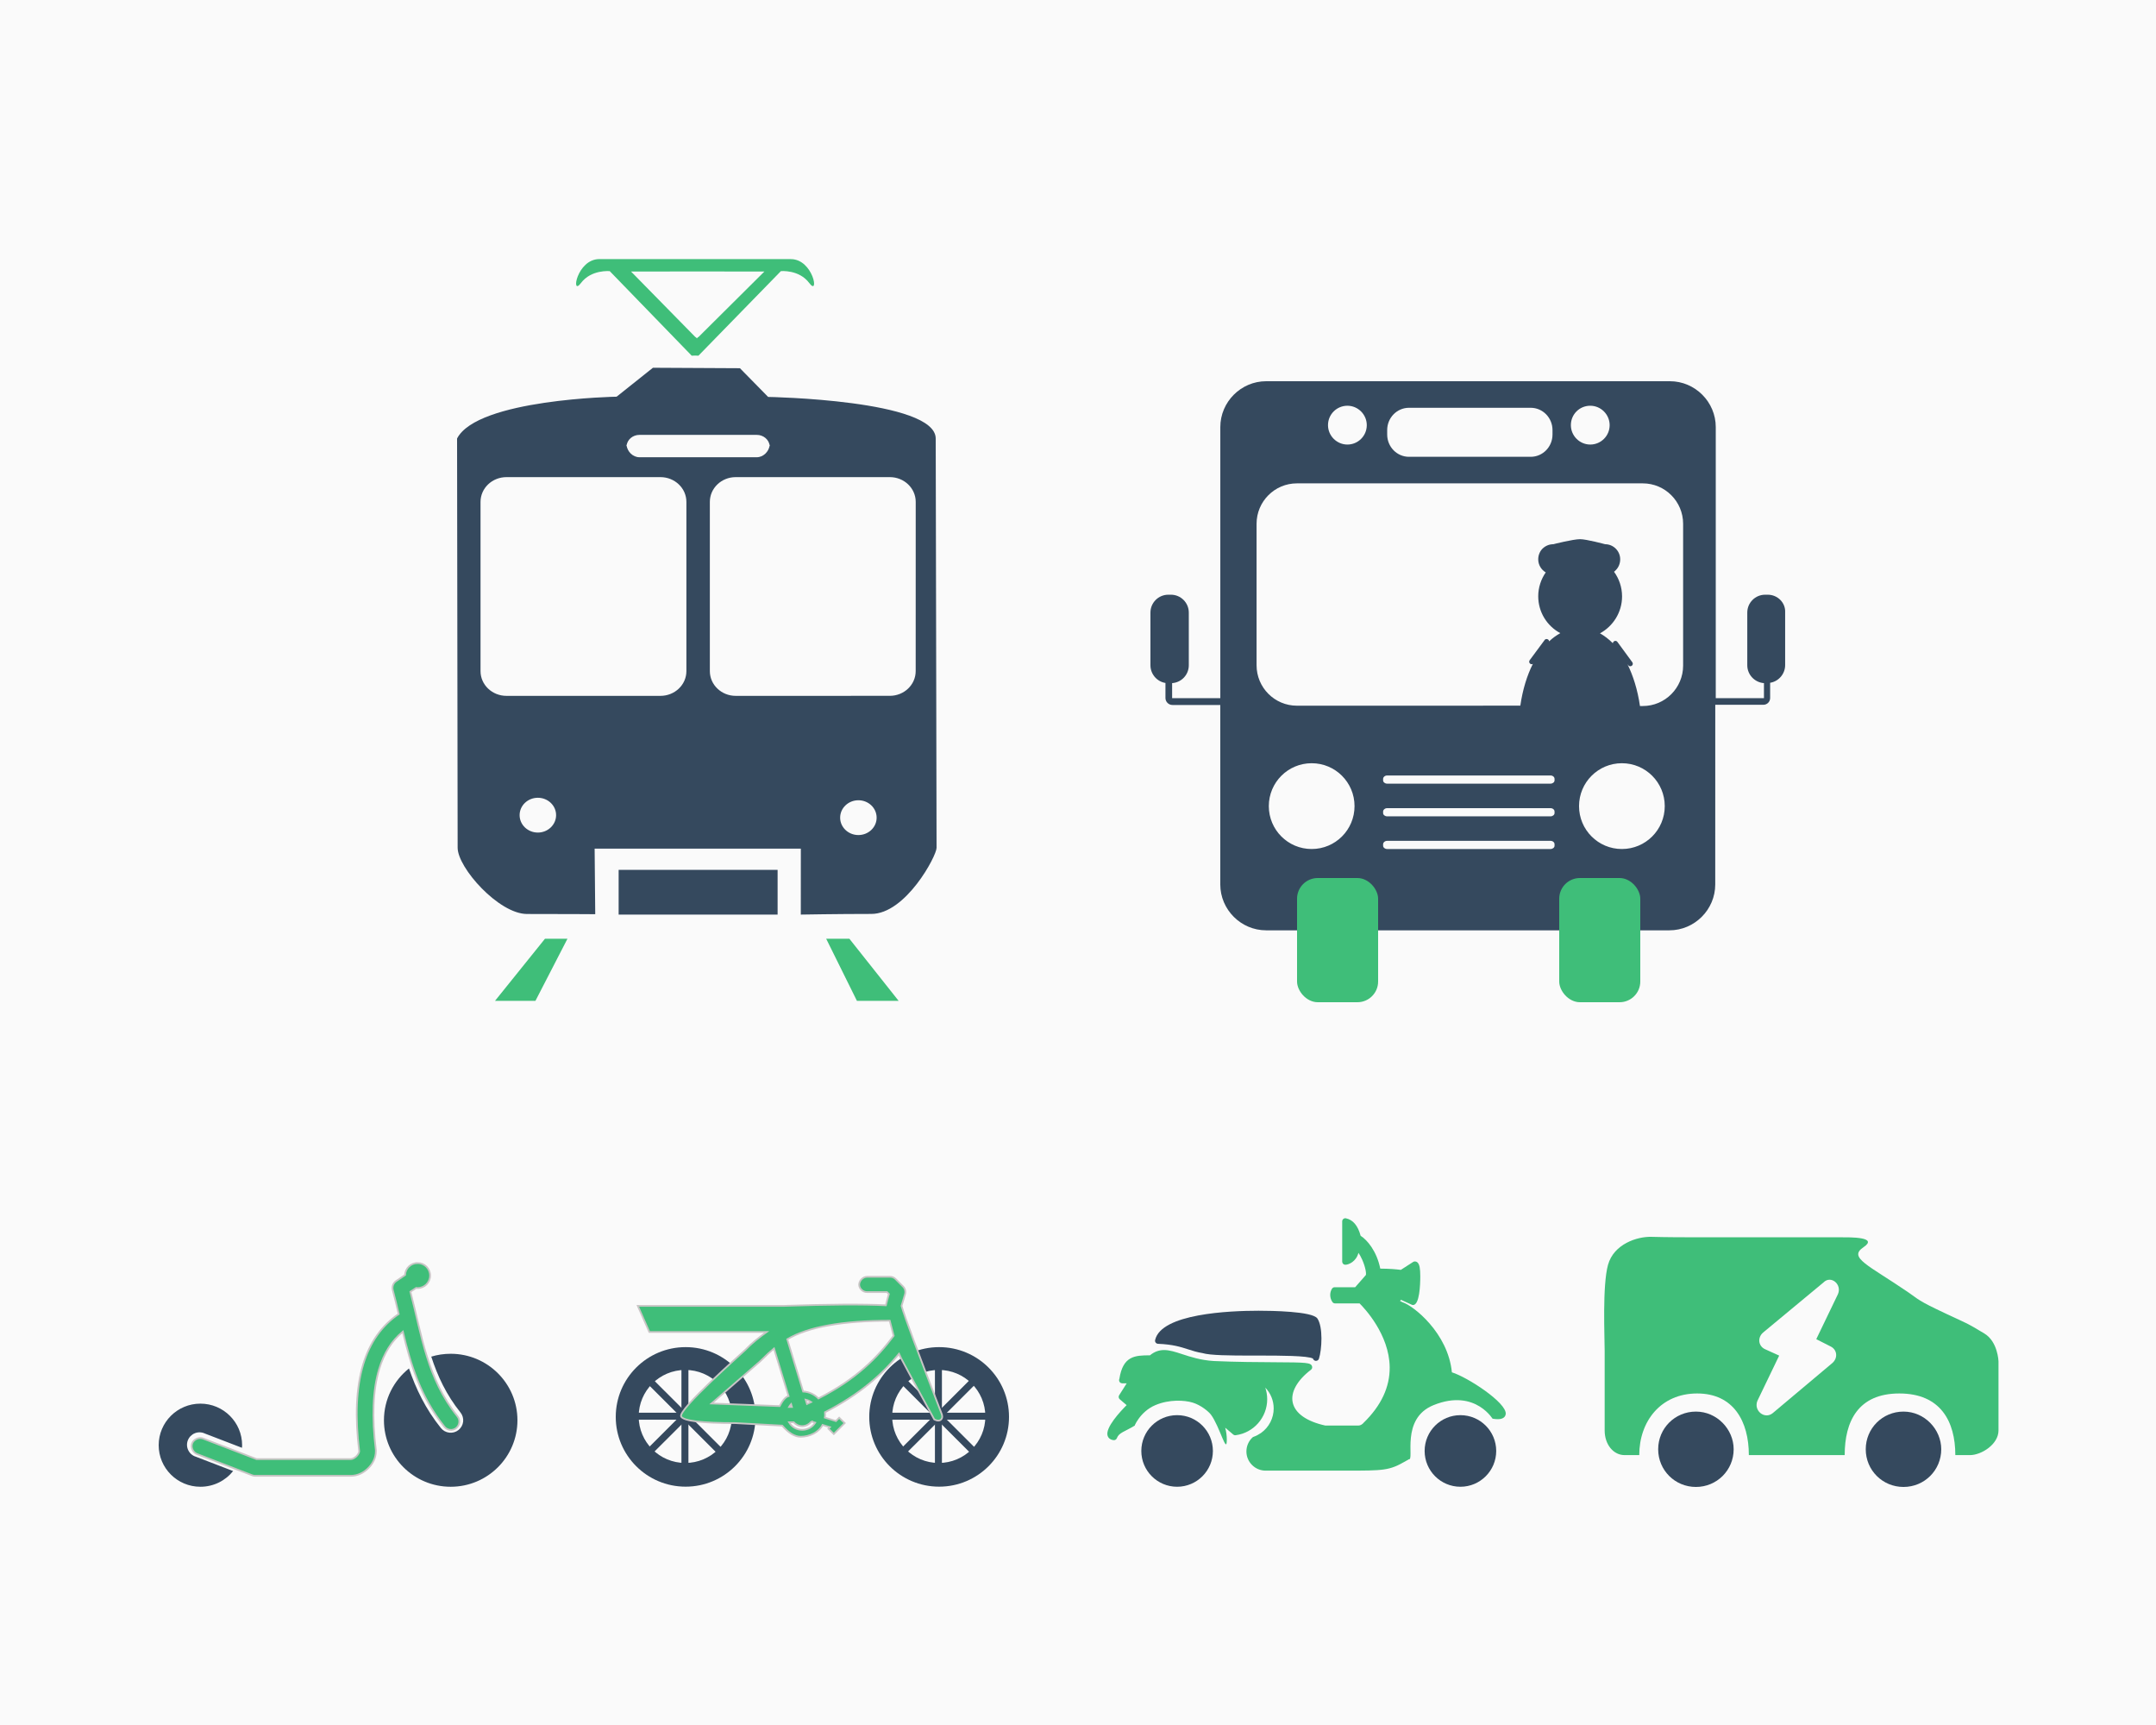 <?xml version="1.0" encoding="UTF-8"?>
<svg width="1250px" height="1000px" viewBox="0 0 1250 1000" version="1.1" xmlns="http://www.w3.org/2000/svg" xmlns:xlink="http://www.w3.org/1999/xlink">
    <!-- Generator: Sketch 55.1 (78136) - https://sketchapp.com -->
    <title>city</title>
    <desc>Created with Sketch.</desc>
    <g id="Offers" stroke="none" stroke-width="1" fill="none" fill-rule="evenodd">
        <g id="Artboard" transform="translate(-17, -2001)">
            <g id="city" transform="translate(17, 2001)">
                <rect id="Rectangle" fill="#FAFAFA" x="0" y="0" width="1250" height="1000"></rect>
                <g id="tram" transform="translate(265, 150)">
                    <g>
                        <path d="M93.674,380.196 L185.837,380.196 L185.837,354.277 L93.674,354.26 L93.674,380.196 Z M180.344,80.106 L164.004,63.459 L113.554,63.196 L92.501,79.966 C92.501,79.966 11.756,81.331 0,104.21 C0,104.21 0.33,329.798 0.33,341.44 C0.33,353.083 24.226,379.846 40.547,379.846 C64.186,379.846 80.104,379.969 80.104,379.969 L79.756,341.983 L199.308,341.983 L199.29,380.196 C199.29,380.196 220.232,379.811 240.185,379.811 C260.138,379.811 278,346.184 278,341.492 C277.982,324.495 277.505,104.231 277.505,104.231 C277.502,81.769 180.344,80.106 180.344,80.106 Z M98.207,107.369 C98.207,107.658 98.262,107.947 98.299,108.219 C98.76,104.786 101.896,102.101 105.751,102.101 L173.742,102.101 C177.597,102.101 180.751,104.786 181.212,108.219 C181.249,107.93 181.304,107.658 181.304,107.369 L181.304,109.069 C181.304,108.78 181.249,108.508 181.212,108.236 C180.751,111.771 177.597,115.069 173.742,115.069 L105.751,115.069 C101.877,115.069 98.741,111.771 98.299,108.236 C98.262,108.508 98.207,108.78 98.207,109.069 L98.207,107.369 Z M46.837,332.646 C40.994,332.646 36.261,328.131 36.261,322.551 C36.261,316.972 40.994,312.473 46.837,312.473 C52.662,312.473 57.413,316.971 57.413,322.551 C57.413,328.113 52.662,332.646 46.837,332.646 Z M132.957,239.056 C132.957,246.997 126.229,253.396 117.904,253.396 L28.651,253.396 C20.325,253.396 13.598,246.98 13.598,239.056 L13.598,140.954 C13.598,133.012 20.325,126.596 28.651,126.596 L117.904,126.596 C126.229,126.596 132.957,133.03 132.957,140.954 L132.957,239.056 Z M232.674,334.087 C226.831,334.087 222.098,329.572 222.098,324.009 C222.098,318.43 226.849,313.914 232.674,313.914 C238.517,313.914 243.25,318.412 243.25,324.009 C243.268,329.571 238.517,334.087 232.674,334.087 Z M265.894,239.038 C265.894,246.98 259.173,253.378 250.895,253.378 L161.554,253.396 C153.258,253.396 146.554,246.98 146.554,239.056 L146.554,140.954 C146.554,133.012 153.258,126.596 161.554,126.596 L250.913,126.596 C259.21,126.596 265.913,133.03 265.913,140.954 L265.894,239.038 Z" id="Fill-48" fill="#35495E"></path>
                        <path d="M71.798,14.104 L71.797,14.105 C65.832,22.059 69.411,0.196 82.497,0.196 L193.497,0.214 C206.583,0.214 210.162,22.077 204.215,14.104 C198.269,6.131 187.734,7.185 187.734,7.185 L139.942,56.196 L137.978,56.126 L136.033,56.196 L88.517,7.185 C88.517,7.185 77.744,6.132 71.798,14.104 Z M139.04,7.376 L100.846,7.393 L138.324,45.568 L138.324,45.341 L139.04,46.145 L139.773,45.341 L139.773,45.568 L178.187,7.393 L139.04,7.376 Z" id="Combined-Shape" fill="#3FBE79"></path>
                        <polygon id="Path" fill="#3FBE79" points="22 430.196 45.435 430.196 64 394.196 50.967 394.196"></polygon>
                        <polygon id="Path" fill="#3FBE79" points="214 394.196 231.823 430.196 256 430.196 227.446 394.196"></polygon>
                    </g>
                </g>
                <g id="icon/miniscooter" transform="translate(92, 732)">
                    <g id="miniscooter">
                        <g>
                            <path d="M49.959,54.452 C46.265,65.811 41.239,76.596 33.029,86.826 C31.829,88.323 31.272,90.233 31.48,92.143 C31.697,94.044 32.661,95.785 34.163,96.99 C35.665,98.185 37.583,98.74 39.501,98.524 C41.409,98.317 43.166,97.357 44.366,95.861 C53.389,84.633 58.887,72.992 62.884,61.304 C71.727,68.371 77.395,79.175 77.395,91.343 C77.395,112.63 60.068,129.89 38.698,129.89 C17.327,129.89 0,112.63 0,91.343 C0,70.056 17.327,52.797 38.698,52.797 C42.619,52.796 46.388,53.37 49.959,54.452 Z M208,105.797 C208,119.104 197.173,129.889 183.814,129.889 C176.124,129.889 169.274,126.35 164.843,120.779 L186.384,112.498 C188.32,111.924 189.926,110.578 190.824,108.771 C191.721,106.974 191.825,104.875 191.107,103.002 C190.389,101.12 188.915,99.624 187.045,98.862 C185.174,98.109 183.077,98.165 181.244,99.022 L159.703,107.303 C159.675,106.804 159.628,106.306 159.628,105.797 C159.628,92.491 170.455,81.706 183.814,81.706 C197.173,81.706 208,92.491 208,105.797 Z" id="Fill-1" fill="#35495E" transform="translate(104, 91.343) scale(-1, 1) translate(-104, -91.343) "></path>
                            <path d="M43.319,0.195 C47.231,0.195 50.424,3.275 50.576,7.149 L55.715,10.625 C57.435,11.778 58.229,13.913 57.681,15.916 C56.433,20.479 55.366,25.099 54.279,29.747 C64.219,36.493 71.088,46.479 74.839,58.92 C79.015,72.761 79.572,89.615 77.182,109.256 L77.182,109.332 C77.201,109.965 77.73,111.183 78.769,112.204 C79.827,113.243 81.216,113.867 82.019,113.867 L136.669,113.867 L167.358,102.076 C169.757,100.914 173.046,102.237 174.009,104.721 C174.973,107.206 173.395,110.314 170.835,111.07 L139.391,123.163 C138.843,123.399 138.248,123.522 137.652,123.541 L82.021,123.541 C77.987,123.541 74.538,121.689 71.968,119.157 C69.399,116.625 67.509,113.253 67.509,109.256 C67.499,109.058 67.499,108.85 67.509,108.651 C69.871,89.615 69.266,73.8 65.619,61.716 C62.785,52.335 58.297,45.202 51.863,39.949 C47.413,58.589 41.914,77.418 27.751,95.122 C26.078,97.21 23.036,97.55 20.948,95.878 C18.86,94.205 18.52,91.163 20.192,89.075 C37.794,67.081 40.78,42.651 47.478,16.82 L44.152,14.628 C43.869,14.666 43.614,14.704 43.321,14.704 C39.315,14.704 36.064,11.454 36.064,7.448 C36.064,3.442 39.315,0.192 43.321,0.192 L43.319,0.195 Z" id="Path" stroke="#C8C5C5" fill="#3FBE79" transform="translate(96.712, 61.867) scale(-1, 1) translate(-96.712, -61.867) "></path>
                        </g>
                    </g>
                </g>
                <g id="icon/pedelec" transform="translate(357, 740)">
                    <g id="pedelec">
                        <g id="Group-9" transform="translate(0, 40.941)" fill="#35495E">
                            <path d="M40.515,80.895 C18.139,80.895 0,62.786 0,40.447 C0,18.109 18.139,0 40.515,0 C62.891,0 81.03,18.109 81.03,40.447 C81.03,62.786 62.891,80.895 40.515,80.895 Z M40.307,67.157 C55.225,67.157 67.317,55.084 67.317,40.192 C67.317,25.3 55.225,13.227 40.307,13.227 C25.39,13.227 13.297,25.3 13.297,40.192 C13.297,55.084 25.39,67.157 40.307,67.157 Z" id="Combined-Shape"></path>
                            <rect id="Rectangle" x="8.913" y="38.021" width="62.393" height="4.045"></rect>
                            <polygon id="Rectangle" transform="translate(40.11, 40.043) scale(-1, -1) rotate(90) translate(-40.11, -40.043) " points="8.965 38.017 71.254 38.017 71.254 42.069 8.965 42.069"></polygon>
                            <polygon id="Rectangle" transform="translate(40.11, 40.043) scale(-1, -1) rotate(45) translate(-40.11, -40.043) " points="8.941 38.045 71.282 37.993 71.279 42.041 8.938 42.093"></polygon>
                            <polygon id="Rectangle" transform="translate(40.11, 40.043) scale(-1, -1) rotate(135) translate(-40.11, -40.043) " points="8.938 37.993 71.279 38.045 71.282 42.093 8.941 42.041"></polygon>
                        </g>
                        <g id="Group-9" transform="translate(146.97, 40.941)" fill="#35495E">
                            <path d="M40.515,80.895 C18.139,80.895 0,62.786 0,40.447 C0,18.109 18.139,0 40.515,0 C62.891,0 81.03,18.109 81.03,40.447 C81.03,62.786 62.891,80.895 40.515,80.895 Z M40.307,67.157 C55.225,67.157 67.317,55.084 67.317,40.192 C67.317,25.3 55.225,13.227 40.307,13.227 C25.39,13.227 13.297,25.3 13.297,40.192 C13.297,55.084 25.39,67.157 40.307,67.157 Z" id="Combined-Shape"></path>
                            <rect id="Rectangle" x="8.913" y="38.021" width="62.393" height="4.045"></rect>
                            <polygon id="Rectangle" transform="translate(40.11, 40.043) scale(-1, -1) rotate(90) translate(-40.11, -40.043) " points="8.965 38.017 71.254 38.017 71.254 42.069 8.965 42.069"></polygon>
                            <polygon id="Rectangle" transform="translate(40.11, 40.043) scale(-1, -1) rotate(45) translate(-40.11, -40.043) " points="8.941 38.045 71.282 37.993 71.279 42.041 8.938 42.093"></polygon>
                            <polygon id="Rectangle" transform="translate(40.11, 40.043) scale(-1, -1) rotate(135) translate(-40.11, -40.043) " points="8.938 37.993 71.279 38.045 71.282 42.093 8.941 42.041"></polygon>
                        </g>
                        <path d="M145.754,9.032 L157.245,9.032 L158.349,10.145 C157.731,12.273 157.112,14.631 156.618,16.688 C143.464,16.023 123.634,16.14 97.129,17.04 L12.794,17.04 L19.472,32.165 L87.469,32.165 C83.123,35.335 79.151,38.33 75.026,42.631 C73.408,44.317 35.495,77.524 37.937,81.253 C39.565,83.74 50.006,84.983 69.261,84.983 L96.514,86.449 C100.223,90.748 103.791,92.898 107.217,92.898 C112.356,92.898 117.729,90.361 119.92,86.034 L124.142,87.35 L123.311,88.18 L126.429,91.297 L132.727,84.983 L129.538,81.866 L127.666,83.808 L121.227,81.795 C121.421,80.718 121.333,79.693 121.297,78.678 C141.7,68.231 154.569,56.557 164.16,44.908 C164.372,45.591 171.212,58.247 184.679,82.875 C186.449,83.766 187.768,83.766 188.637,82.875 C189.507,81.984 189.507,80.633 188.637,78.821 C174.957,43.444 167.31,22.85 165.697,17.04 L167.64,10.497 C168.205,8.925 167.79,7.035 166.598,5.852 L162.164,1.41 C161.343,0.615 160.194,0.156 159.046,0.165 L145.754,0.165 C142.98,0.191 141.09,2.77 141.117,4.81 C141.223,7.125 143.44,9.138 145.754,9.032 Z M161.131,34.367 C151.645,46.986 139.589,59.411 117.509,70.705 C115.221,68.365 112.121,66.828 108.641,66.687 L99.429,36.381 C111.482,29.216 131.287,25.634 158.843,25.634 C159.844,29.502 160.607,32.413 161.131,34.367 Z M100.188,69.319 C98.56,69.728 96.836,71.667 95.014,75.134 L55.531,73.619 L83.575,49.281 C87.184,45.725 89.908,43.206 91.745,41.722 L100.188,69.319 Z M110.099,71.412 C111.256,71.677 112.351,72.127 113.288,72.798 C112.493,73.178 111.68,73.531 110.868,73.911 L110.099,71.412 Z M101.656,73.981 L102.141,75.642 L100.481,75.642 C100.825,75.041 101.187,74.476 101.656,73.981 Z M113.427,84.031 L115.644,84.728 C114.089,87.263 111.316,88.887 108.092,88.887 C104.798,88.887 102.007,87.157 100.479,84.516 L103.181,84.516 C104.4,85.841 106.158,86.733 108.101,86.733 C110.274,86.733 112.217,85.638 113.436,84.031 L113.427,84.031 Z" id="Fill-1" stroke="#C8C5C5" fill="#3FBE79"></path>
                    </g>
                </g>
                <g id="icon/minicar" transform="translate(930, 717)">
                    <g id="minicar">
                        <path d="M176.078,31.959 C152.98,16.223 141.445,12.057 150.396,6.034 C159.347,0.01 142.694,0.269 136.908,0.269 L53.964,0.269 C48.177,0.269 36.049,0.269 27.564,0.01 C19.08,-0.248 5.624,4.243 2.293,16.223 C-1.039,28.203 0.346,57.935 0.346,66.032 L0.346,112.25 C0.346,120.347 5.364,126.545 11.919,126.545 L20.403,126.545 C20.403,107.001 32.823,90.807 53.964,90.807 C75.104,90.807 83.942,107.001 83.942,126.545 L139.51,126.545 C139.51,107.001 147.265,90.807 171.181,90.807 C195.096,90.807 203.652,107.001 203.652,126.545 L212.136,126.545 C218.691,126.545 228.683,120.347 228.683,112.25 L228.683,72.168 C228.683,72.168 228.323,60.732 220.461,56.031 C209.197,49.297 212.376,51.205 198.253,44.566 C181.225,36.562 182.834,36.562 176.078,31.959 Z M135.653,33.117 L123.035,59.325 L131.453,63.606 C135.196,65.505 135.653,70.27 132.384,73.137 L97.782,102.212 C93.108,106.028 86.571,100.779 88.908,95.064 L101.526,68.856 L93.108,65.04 C89.365,63.141 88.908,58.376 92.177,55.51 L127.235,26.435 C131.435,22.153 137.99,27.402 135.653,33.117 L135.653,33.117 Z" id="Shape" fill="#3FBE79"></path>
                        <path d="M53.255,101.312 C41.098,101.312 31.373,111.02 31.373,123.156 C31.373,135.291 41.098,145 53.255,145 C65.411,145 75.136,135.291 75.136,123.156 C75.136,111.513 65.411,101.312 53.255,101.312 L53.255,101.312 Z" id="wheel" fill="#35495E"></path>
                        <path d="M173.602,101.312 C161.446,101.312 151.721,111.02 151.721,123.156 C151.721,135.291 161.446,145 173.602,145 C185.759,145 195.484,135.291 195.484,123.156 C195.484,111.513 185.759,101.312 173.602,101.312 L173.602,101.312 Z" id="wheel" fill="#35495E"></path>
                    </g>
                </g>
                <g id="icon/scooter" transform="translate(642, 706)">
                    <g id="scooter" transform="translate(115.5, 78) scale(-1, 1) translate(-115.5, -78) ">
                        <path d="M219.805,108.568 L223.788,105.169 C224.471,104.59 224.626,103.586 224.136,102.826 L219.754,95.926 L222.319,95.926 L222.383,95.926 C223.389,95.926 224.188,95.127 224.188,94.123 C224.188,93.853 224.136,93.595 224.02,93.364 C221.932,80.026 215.036,79.705 206.285,79.692 C203.746,77.619 201.117,76.641 198.062,76.641 C194.827,76.641 191.463,77.748 187.557,79.022 C182.801,80.58 176.885,82.524 169.281,83 C155.825,83.592 143.645,83.657 133.864,83.708 C115.381,83.798 112.997,83.901 112.3,86.064 C112.068,86.798 112.313,87.583 112.919,88.047 C120.974,94.188 124.828,101.14 123.501,107.1 C122.109,113.331 115.394,118.043 104.58,120.412 L85.633,120.412 C84.653,120.412 83.777,120.09 82.939,119.356 C82.836,119.292 82.733,119.176 82.449,118.841 C72.241,108.928 67.138,98.063 67.292,86.515 C67.537,67.616 81.882,52.437 84.744,49.593 L98.999,49.593 C99.579,49.593 100.133,49.309 100.468,48.833 C101.319,47.623 101.77,46.207 101.77,44.726 C101.77,43.374 101.422,42.139 100.726,41.057 C100.391,40.542 99.824,40.22 99.205,40.22 L87.308,40.22 L81.135,33.178 C80.787,32.47 81.186,28.878 83.223,24.257 C84.022,22.454 84.782,21.167 85.401,20.292 C86.754,25.48 91.214,27.192 93.018,27.192 C94.011,27.192 94.823,26.381 94.823,25.39 L94.823,2.037 C94.823,1.496 94.578,0.981 94.152,0.633 C93.727,0.286 93.173,0.157 92.631,0.273 C88.533,1.161 85.736,4.483 84.125,10.418 C80.323,12.799 74.768,19.339 72.757,29.432 C67.047,29.484 63.773,29.793 60.822,30.153 L53.681,25.557 C53.385,25.364 53.05,25.274 52.702,25.274 C51.245,25.274 50.304,26.433 49.892,28.737 C49.673,30.012 49.557,31.724 49.557,33.848 C49.557,38.869 49.969,50.533 53.746,50.533 C54.003,50.533 54.261,50.481 54.493,50.365 L60.718,47.52 L61.298,48.177 L59.842,48.924 C53.578,50.88 33.458,66.728 31.229,89.553 C22.206,92.321 -0.594,107.165 0.012,113.679 C0.102,114.593 0.708,116.717 4.587,116.717 C5.451,116.717 6.456,116.627 7.629,116.434 C6.739,118.164 16.995,98.499 41.868,108.568 C61.298,116.434 52.702,140.718 56.195,139.968 C56.851,140.354 57.475,140.718 58.073,141.061 C67.639,146.546 70.432,146.546 93.47,146.546 L139.198,146.546 C142.175,146.546 144.985,145.388 147.086,143.276 C149.2,141.165 150.36,138.384 150.36,135.436 C150.36,132.333 149.071,129.359 146.815,127.287 C146.609,127.094 146.338,126.952 146.055,126.875 C144.689,126.398 143.374,125.703 142.033,124.789 C141.982,124.751 141.917,124.712 141.866,124.686 C137.277,121.416 134.545,116.125 134.545,110.512 C134.545,105.89 136.349,101.59 139.417,98.423 C138.682,100.573 138.308,102.865 138.308,105.169 C138.308,115.7 146.171,124.66 156.611,126.012 C157.113,126.089 157.629,125.922 158.016,125.587 L162.655,121.648 C162.037,123.927 161.727,126.282 161.727,128.664 C161.727,137.718 165.871,120.807 170.932,114.074 C172.258,112.31 176.687,108.568 181.514,107.1 C186.341,105.632 195.112,105.169 203.164,108.568 C212.619,112.559 215.937,122.217 215.072,120.412 C221.053,124.055 224.251,124.467 225.463,127.712 C225.759,128.484 226.546,128.96 227.358,128.87 C229.768,128.587 230.58,127.158 230.838,126.321 C232.307,121.661 223.414,112.186 219.805,108.568 L219.805,108.568 Z" id="Fill-1" fill="#3FBE79"></path>
                        <path d="M143.295,53.846 C135.87,53.846 112.397,54.18 109.315,58.217 L109.29,58.204 C105.771,63.282 106.647,76.447 108.297,81.641 C108.542,82.4 109.238,82.901 110.024,82.901 C110.115,82.901 110.205,82.888 110.308,82.875 C111.017,82.772 111.571,82.258 111.765,81.59 C114.497,79.841 132.183,79.841 141.786,79.841 L147.02,79.841 C160.181,79.841 171.459,79.726 175.829,78.401 C179.039,77.874 181.527,77.077 184.144,76.229 C188.488,74.827 192.986,73.374 201.623,73.014 C202.151,72.989 202.654,72.732 202.976,72.307 C203.286,71.896 203.415,71.343 203.286,70.829 C199.794,55.504 160.17,53.846 143.295,53.846 Z" id="Fill-2" fill="#35495E"></path>
                        <ellipse id="Oval" fill="#35495E" cx="26.281" cy="135.132" rx="20.749" ry="20.754"></ellipse>
                        <ellipse id="Oval" fill="#35495E" cx="190.54" cy="135.132" rx="20.749" ry="20.754"></ellipse>
                        <ellipse id="Oval" fill="#35495E" cx="190.195" cy="135.246" rx="16.253" ry="16.257"></ellipse>
                    </g>
                </g>
                <g id="bus" transform="translate(667, 221)">
                    <g>
                        <path d="M356.378,123.758 C350.677,123.758 346.033,128.404 346.033,134.107 L346.033,164.664 C346.033,170.084 350.281,174.616 355.699,175.013 L355.699,183.719 L327.76,183.719 L327.76,26.591 C327.76,11.993 315.772,0 301.18,0 L67.092,0 C52.499,0 40.511,11.993 40.511,26.591 L40.511,183.719 L12.572,183.719 L12.572,175.013 C17.99,174.635 22.238,170.178 22.238,164.664 L22.238,134.107 C22.238,128.403 17.594,123.758 11.893,123.758 L10.345,123.758 C4.644,123.758 0,128.404 0,134.107 L0,164.664 C0,169.782 3.776,174.144 8.703,174.919 L8.703,183.625 C8.703,185.853 10.534,187.685 12.762,187.685 L40.493,187.685 L40.493,291.728 C40.493,306.327 52.481,318.319 67.073,318.319 L86.517,318.319 L86.517,340.567 C86.517,351.294 95.314,360 105.943,360 L110.964,360 C121.687,360 130.389,351.294 130.389,340.567 L130.389,318.319 L237.58,318.319 L237.58,340.567 C237.58,351.294 246.377,360 257.005,360 L262.026,360 C272.749,360 281.452,351.294 281.452,340.567 L281.452,318.319 L300.877,318.319 C315.469,318.319 327.457,306.327 327.457,291.728 L327.476,187.574 L355.321,187.574 C357.548,187.574 359.285,185.837 359.285,183.608 L359.285,174.808 C364.212,174.033 367.988,169.69 367.988,164.553 L367.988,133.996 C368.271,128.406 363.627,123.76 357.926,123.76 L356.378,123.758 Z M254.997,14.211 C261.161,14.211 266.238,19.291 266.238,25.461 C266.238,31.725 261.161,36.711 254.997,36.711 C248.832,36.711 243.756,31.63 243.756,25.461 C243.756,19.196 248.737,14.211 254.997,14.211 Z M137.26,28.333 C137.26,21.175 142.914,15.395 149.915,15.395 L220.452,15.395 C227.453,15.395 233.106,21.175 233.106,28.333 L233.106,30.878 C233.106,38.036 227.453,43.816 220.452,43.816 L149.915,43.816 C142.914,43.816 137.26,38.036 137.26,30.878 L137.26,28.333 Z M114.186,14.211 C120.351,14.211 125.428,19.291 125.428,25.461 C125.428,31.725 120.351,36.711 114.186,36.711 C108.022,36.711 102.945,31.63 102.945,25.461 C102.945,19.196 108.022,14.211 114.186,14.211 Z M68.63,246.316 C68.63,232.568 79.741,221.447 93.479,221.447 C107.216,221.447 118.328,232.567 118.328,246.316 C118.328,260.064 107.217,271.184 93.479,271.184 C79.742,271.184 68.63,260.064 68.63,246.316 Z M234.289,269.286 C234.289,270.32 233.233,271.184 231.969,271.184 L137.214,271.184 C135.95,271.184 134.894,270.32 134.894,269.286 L134.894,268.422 C134.894,267.389 135.95,266.447 137.214,266.447 L231.969,266.447 C233.233,266.447 234.289,267.311 234.289,268.422 L234.289,269.286 Z M234.289,250.339 C234.289,251.373 233.233,252.237 231.969,252.237 L137.214,252.237 C135.95,252.237 134.894,251.373 134.894,250.339 L134.894,249.475 C134.894,248.441 135.95,247.5 137.214,247.5 L231.969,247.5 C233.233,247.5 234.289,248.364 234.289,249.475 L234.289,250.339 Z M234.289,231.392 C234.289,232.425 233.233,233.289 231.969,233.289 L137.214,233.289 C135.95,233.289 134.894,232.425 134.894,231.392 L134.894,230.528 C134.894,229.494 135.95,228.553 137.214,228.553 L231.969,228.553 C233.233,228.553 234.289,229.417 234.289,230.528 L234.289,231.392 Z M273.338,271.184 C259.601,271.184 248.489,260.064 248.489,246.316 C248.489,232.568 259.6,221.447 273.338,221.447 C287.075,221.447 298.186,232.567 298.186,246.316 C298.186,260.064 287.075,271.184 273.338,271.184 Z M308.836,164.845 C308.836,177.783 298.361,188.289 285.462,188.289 L283.814,188.289 C282.45,178.847 279.836,170.677 276.54,163.971 L277.033,164.654 C277.525,165.338 278.396,165.433 279.078,164.939 C279.76,164.445 279.855,163.572 279.362,162.888 L270.725,151.108 C270.233,150.424 269.361,150.329 268.679,150.823 C268.301,151.108 268.092,151.507 268.092,151.887 C265.762,149.55 263.243,147.612 260.629,146.149 C268.187,142.064 273.434,133.99 273.434,124.756 C273.434,119.398 271.691,114.44 268.774,110.45 C269.153,110.165 269.551,109.861 269.835,109.481 C271.388,107.923 272.354,105.681 272.354,103.249 C272.354,98.386 268.376,94.491 263.622,94.491 C263.622,94.491 252.768,91.565 249.074,91.565 C245.096,91.565 233.561,94.491 233.561,94.491 C231.136,94.491 228.996,95.46 227.348,97.018 C225.795,98.575 224.829,100.817 224.829,103.249 C224.829,106.46 226.572,109.272 229.186,110.83 C226.477,114.725 224.829,119.588 224.829,124.642 C224.829,133.875 229.962,141.95 237.634,146.035 C235.398,147.308 233.163,148.847 231.137,150.804 C231.137,150.424 230.947,150.025 230.55,149.74 C230.265,149.55 229.962,149.455 229.678,149.455 C229.186,149.455 228.807,149.645 228.523,150.044 L219.885,161.709 C219.393,162.393 219.507,163.267 220.17,163.761 C220.662,164.141 221.23,164.141 221.723,163.856 C218.332,170.563 215.813,178.732 214.449,188.08 L84.905,188.099 C72.005,188.099 61.531,177.592 61.531,164.654 L61.531,82.655 C61.531,69.717 72.006,59.211 84.905,59.211 L285.46,59.211 C298.359,59.211 308.836,69.717 308.836,82.655 L308.836,164.845 Z" id="Fill-1" fill="#35495E"></path>
                        <rect id="Rectangle" fill="#3FBE79" x="85" y="288" width="47" height="72" rx="12"></rect>
                        <rect id="Rectangle" fill="#3FBE79" x="237" y="288" width="47" height="72" rx="12"></rect>
                    </g>
                </g>
            </g>
        </g>
    </g>
</svg>